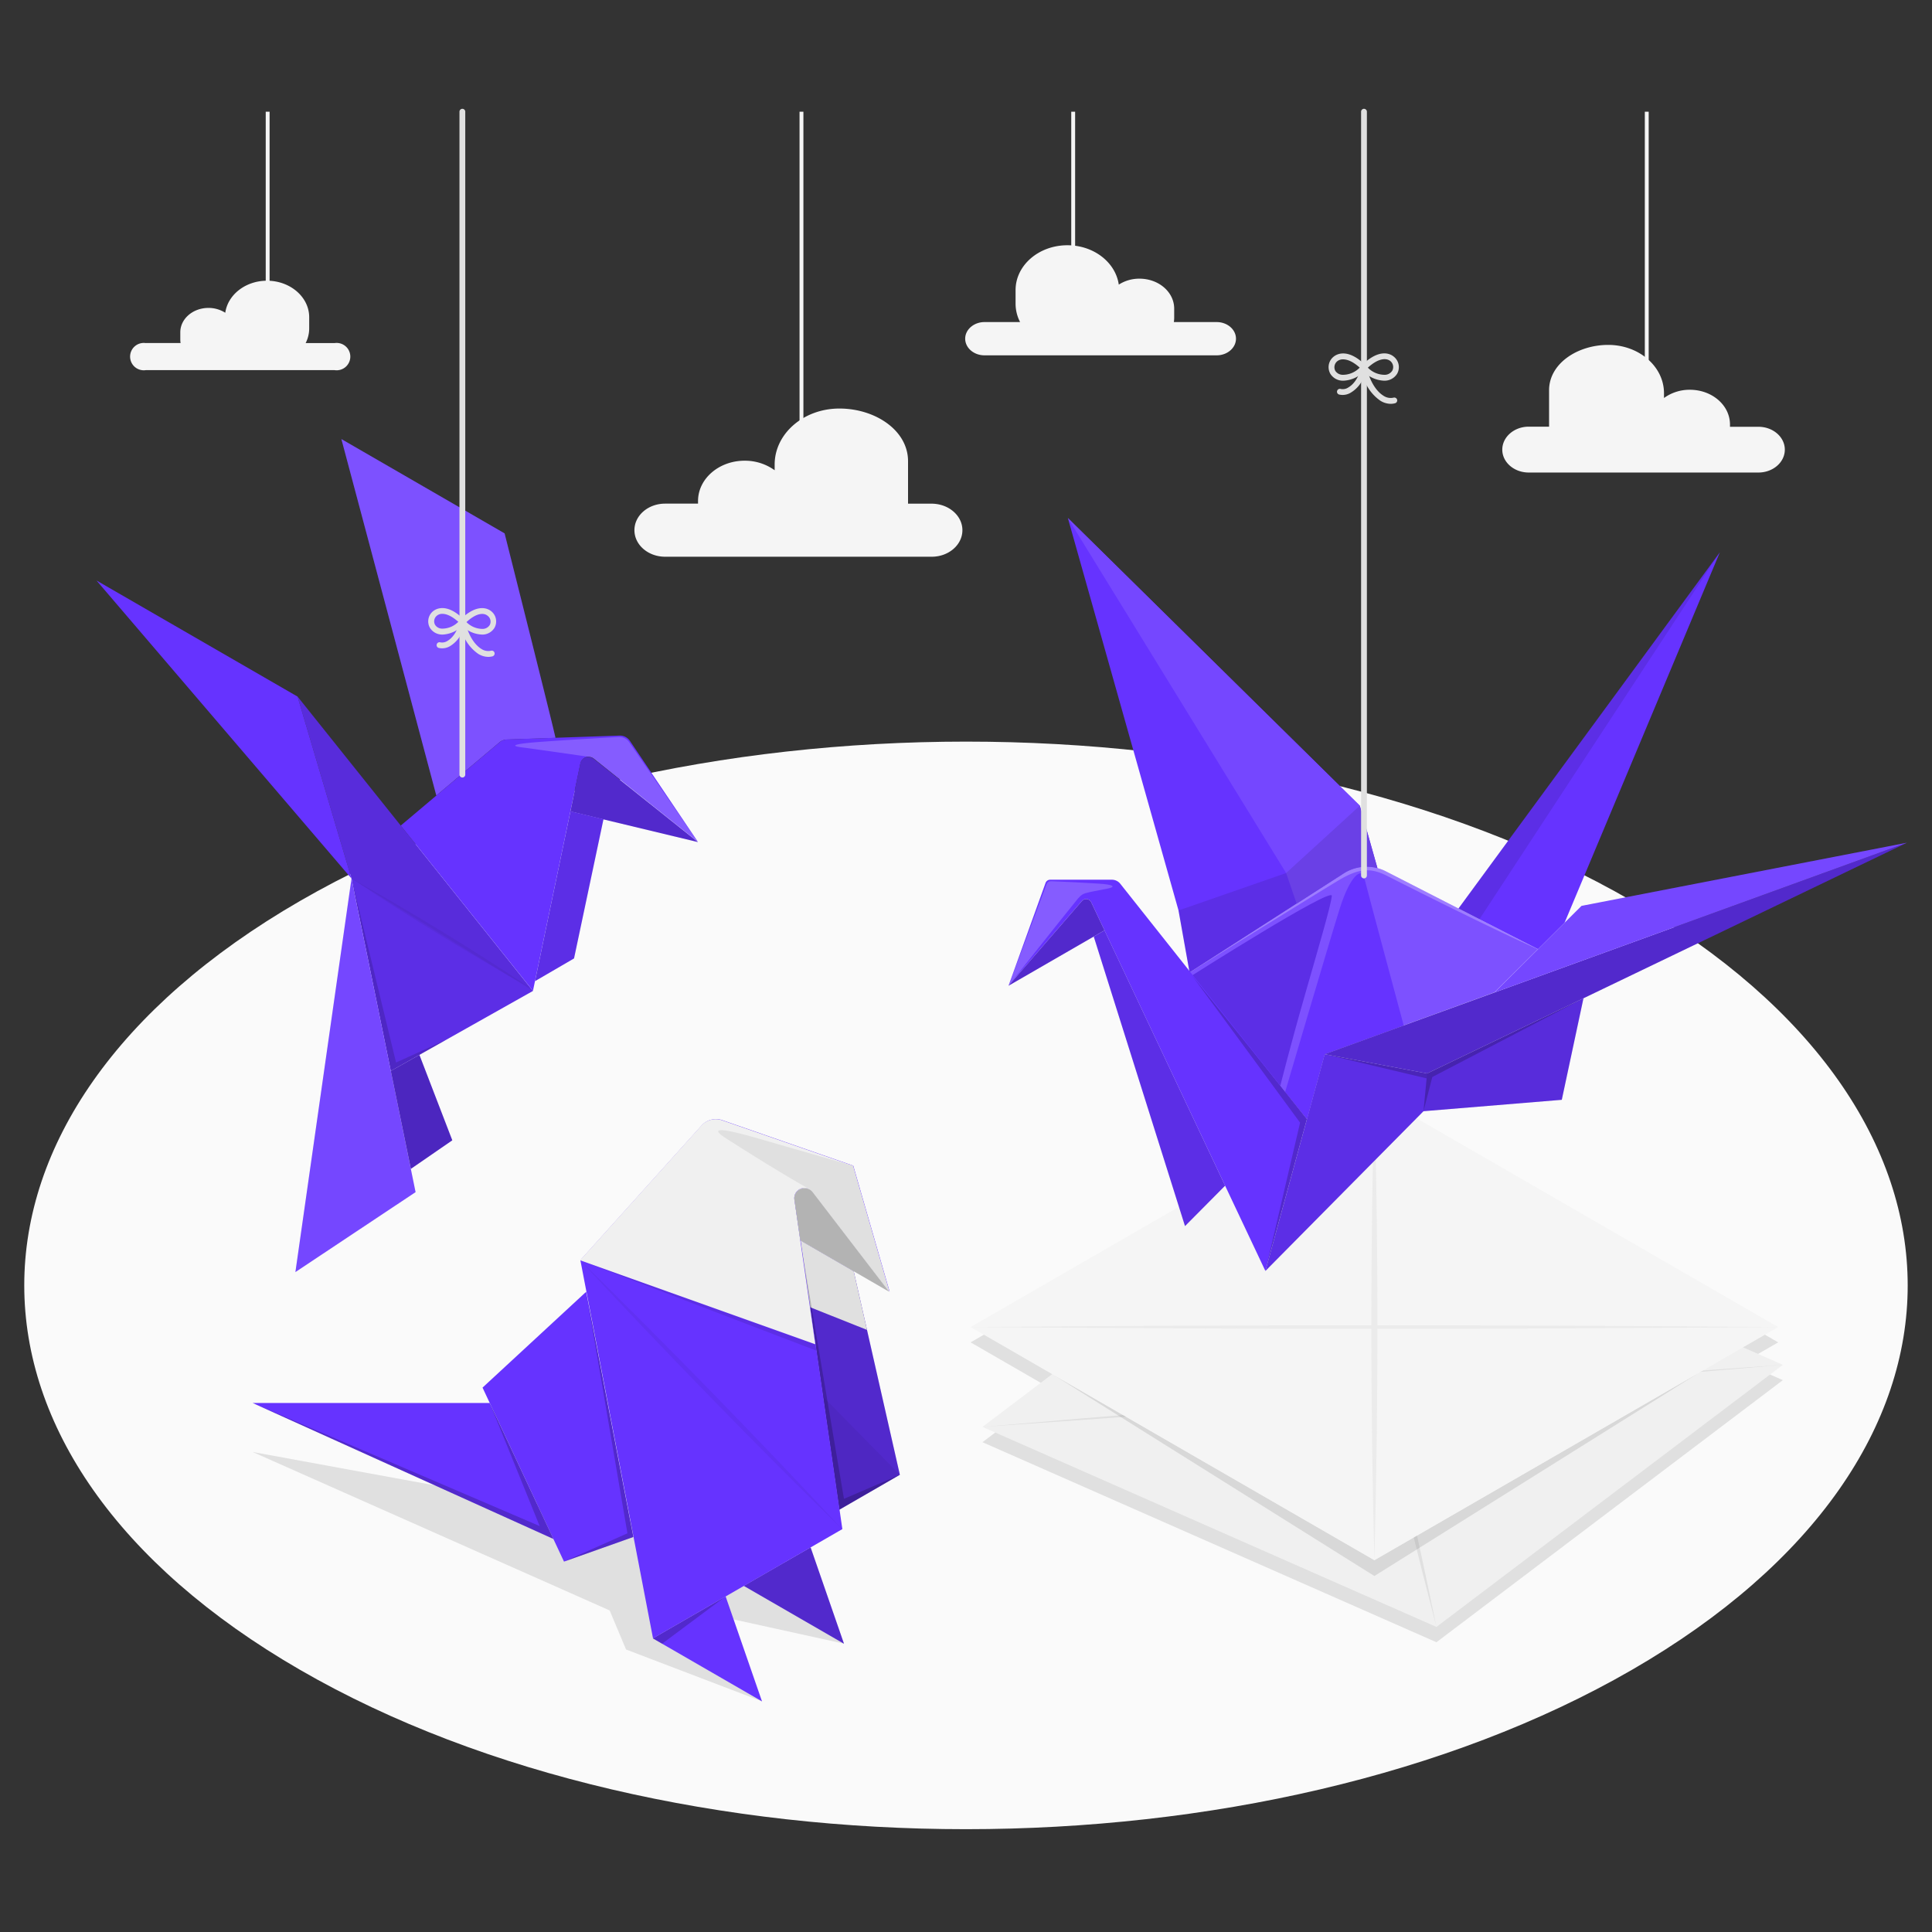 <svg xmlns="http://www.w3.org/2000/svg" viewBox="0 0 500 500"><rect x="0" y="0" width="500" height="500" fill="#333333" stroke="none"/><g id="freepik--Floor--inject-30"><path id="freepik--floor--inject-30" d="M77.66,233.16c-95.18,55-95.17,144,0,199s249.49,54.95,344.67,0,95.17-144,0-199S172.84,178.21,77.66,233.16Z" style="fill:#fafafa"></path></g><g id="freepik--Clouds--inject-30"><g id="freepik--Cloud--inject-30"><path id="freepik--cloud--inject-30" d="M241.09,130.35H235v-11c0-8-8.52-13.62-17.77-13.62s-16.75,6.49-16.75,14.5v1.47a13.13,13.13,0,0,0-7.77-2.47c-6.66,0-12.06,4.68-12.06,10.44v.67h-8.52c-4.39,0-7.94,3.07-7.94,6.87s3.55,6.87,7.94,6.87h69c4.38,0,7.94-3.07,7.94-6.87S245.47,130.35,241.09,130.35Z" style="fill:#f5f5f5"></path><rect x="206.92" y="28.91" width="1" height="81.77" style="fill:#f5f5f5"></rect></g><g id="freepik--cloud--inject-30"><path id="freepik--cloud--inject-30" d="M395.63,110.42h5.27V101c0-6.9,7.34-11.74,15.31-11.74s14.43,5.6,14.43,12.5V103a11.31,11.31,0,0,1,6.7-2.13c5.73,0,10.38,4,10.38,9v.58h7.35c3.78,0,6.84,2.65,6.84,5.92s-3.06,5.92-6.84,5.92H395.63c-3.77,0-6.84-2.65-6.84-5.92S391.86,110.42,395.63,110.42Z" style="fill:#f5f5f5"></path><rect x="425.68" y="28.91" width="1" height="81.77" style="fill:#f5f5f5"></rect></g><g id="freepik--cloud--inject-30"><path id="freepik--cloud--inject-30" d="M314.87,83.35H303.79a7.45,7.45,0,0,0,.09-1.06V79.88c0-4.29-4-7.76-9-7.76a9.76,9.76,0,0,0-5.34,1.54c-.82-5.74-6.45-10.19-13.3-10.19-7.41,0-13.41,5.2-13.41,11.61v3.6A10.35,10.35,0,0,0,264,83.35h-9.21c-2.74,0-5,1.93-5,4.3s2.23,4.31,5,4.31h60.08c2.75,0,5-1.93,5-4.31S317.62,83.35,314.87,83.35Z" style="fill:#f5f5f5"></path><rect x="277.24" y="28.91" width="1" height="37.81" style="fill:#f5f5f5"></rect></g><g id="freepik--cloud--inject-30"><path id="freepik--cloud--inject-30" d="M37.74,88.77h9a4.91,4.91,0,0,1-.08-.86V86c0-3.49,3.26-6.31,7.29-6.31a8.07,8.07,0,0,1,4.35,1.25c.66-4.67,5.24-8.29,10.81-8.29,6,0,10.91,4.23,10.91,9.45V85a8.32,8.32,0,0,1-.92,3.79h7.49a3.54,3.54,0,1,1,0,7H37.74a3.54,3.54,0,1,1,0-7Z" style="fill:#f5f5f5"></path><rect x="68.77" y="28.91" width="1" height="55.28" style="fill:#f5f5f5"></rect></g></g><g id="freepik--Shadows--inject-30"><polygon id="freepik--Shadow--inject-30" points="197.21 440.32 162.02 426.89 157.78 416.78 65.38 375.77 200.09 400.45 218.42 425.39 180.29 417 197.21 440.32" style="fill:#e0e0e0"></polygon><polygon id="freepik--shadow--inject-30" points="251.19 347.4 355.69 287.07 460.19 347.4 451.11 352.64 461.4 357.18 371.75 425.01 254.26 373.24 272.31 359.59 251.19 347.4" style="fill:#e0e0e0"></polygon></g><g id="freepik--Sheets--inject-30"><g id="freepik--paper-sheets--inject-30"><polygon points="461.4 353.22 371.75 421.05 254.26 369.28 343.92 301.45 461.4 353.22" style="fill:#f0f0f0"></polygon><path d="M343.92,301.45c10.24,39.48,19.67,80,27.83,119.6-10.25-39.48-19.66-80-27.83-119.6Z" style="fill:#e0e0e0"></path><path d="M254.26,369.28c68.38-5.91,138.49-11.35,207.15-16.06-68.38,5.92-138.5,11.35-207.15,16.06Z" style="fill:#e0e0e0"></path><polygon points="272.35 355.64 355.69 407.87 439.68 355.28 355.69 403.77 272.35 355.64" style="opacity:0.1"></polygon><polygon points="251.19 343.44 355.69 403.77 460.19 343.44 355.69 283.11 251.19 343.44" style="fill:#f5f5f5"></polygon><path d="M356.48,343.89c34.7,0,69.41-.15,103.71-.45-34.3-.3-69-.45-103.71-.45,0-20-.27-40.08-.79-59.88-.52,19.8-.78,39.84-.78,59.88-34.71,0-69.42.15-103.72.45,34.3.3,69,.45,103.72.45,0,20,.26,40.08.78,59.88C356.21,384,356.47,363.93,356.48,343.89Z" style="fill:#ebebeb"></path></g></g><g id="freepik--origami-bird-3--inject-30"><g id="freepik--origami-crane--inject-30"><g id="freepik--origami-crane--inject-30"><path d="M398,245.65,358.65,225.5a10.93,10.93,0,0,0-10.88.53l-39.91,25.65,30.38,37.94,4.59-16.8,43.94-16Z" style="fill:#6633FF"></path><path d="M398,245.65,358.65,225.5a10.93,10.93,0,0,0-10.88.53l-39.91,25.65,30.38,37.94,4.59-16.8,43.94-16Z" style="fill:#fff;opacity:0.15"></path><path d="M307.86,251.68,347.77,226a10.93,10.93,0,0,1,10.88-.53L398,245.65c-11.35-5-34.58-16.71-39.07-19s-7.57-1.72-12.36,1.1S307.86,251.68,307.86,251.68Z" style="fill:#fff;opacity:0.25"></path><path d="M331.34,281s2.53-10.13,6.38-23.55,6.7-23.07,6.95-25.59-36.18,20.6-36.18,20.6Z" style="fill:#6633FF"></path><path d="M331.34,281s2.53-10.13,6.38-23.55,6.7-23.07,6.95-25.59-36.18,20.6-36.18,20.6Z" style="opacity:0.1"></path><path d="M332.6,282.58s11.39-38.76,14.12-47.43,5.69-10.69,6.34-8,10.22,38.25,10.22,38.25l-20.45,7.42-4.59,16.8Z" style="fill:#6633FF"></path><path d="M356.48,224.68a10.92,10.92,0,0,0-8.71,1.36l-39.91,25.64L305,235.63,276.36,134.06l75.56,74.46Z" style="fill:#6633FF"></path><path d="M356.48,224.68a10.92,10.92,0,0,0-8.71,1.36l-12.2,7.83-2.72-7.93-56.49-91.88,75.56,74.46Z" style="fill:#6633FF"></path><path d="M356.48,224.68a10.92,10.92,0,0,0-8.71,1.36l-12.2,7.83-2.72-7.93-56.49-91.88,75.56,74.46Z" style="fill:#fff;opacity:0.1"></path><path d="M356.48,224.68l-4.56-16.16-19.07,17.42L305,235.63l2.88,16.05L347.77,226A11,11,0,0,1,356.48,224.68Z" style="opacity:0.1"></path><polygon points="404.91 238.81 445.1 142.93 377.45 235.12 398.04 245.65 404.91 238.81" style="fill:#6633FF"></polygon><polygon points="382.87 237.9 445.1 142.93 377.45 235.12 382.87 237.9" style="opacity:0.1"></polygon><polygon points="493.5 218.1 369.33 277.81 342.83 272.82 493.5 218.1" style="fill:#6633FF"></polygon><polygon points="493.5 218.1 369.33 277.81 342.83 272.82 493.5 218.1" style="opacity:0.2"></polygon><polygon points="493.5 218.1 409.3 234.44 386.77 256.86 493.5 218.1" style="fill:#6633FF"></polygon><polygon points="493.5 218.1 409.3 234.44 386.77 256.86 493.5 218.1" style="fill:#fff;opacity:0.1"></polygon><polygon points="327.49 328.92 368.4 287.58 404.19 284.63 409.8 258.35 369.33 277.81 342.83 272.82 327.49 328.92" style="fill:#6633FF"></polygon><polygon points="327.49 328.92 368.4 287.58 404.19 284.63 409.8 258.35 369.33 277.81 342.83 272.82 327.49 328.92" style="opacity:0.1"></polygon><polygon points="368.4 287.58 369.33 277.81 409.8 258.35 404.19 284.63 368.4 287.58" style="opacity:0.05"></polygon><polygon points="342.83 272.82 369.21 279.08 368.4 287.58 370.68 278.73 409.8 258.35 369.33 277.81 342.83 272.82" style="opacity:0.2"></polygon><path d="M287.78,227.67h-16a1.27,1.27,0,0,0-1.2.85L261,255.11l19-21.93a1.45,1.45,0,0,1,2.41.33l45.07,95.41,10.75-39.3-48.3-60.9A2.76,2.76,0,0,0,287.78,227.67Z" style="fill:#6633FF"></path><polygon points="308.49 252.47 336.46 290.54 327.49 328.92 338.24 289.62 308.49 252.47" style="opacity:0.2"></polygon><path d="M280,233.18l-19,21.93,24.84-14.34-3.43-7.26A1.45,1.45,0,0,0,280,233.18Z" style="fill:#6633FF"></path><path d="M280,233.18l-19,21.93,24.84-14.34-3.43-7.26A1.45,1.45,0,0,0,280,233.18Z" style="opacity:0.2"></path><polygon points="306.68 317.31 283.06 242.38 285.85 240.77 317.06 306.85 306.68 317.31" style="fill:#6633FF"></polygon><polygon points="306.68 317.31 283.06 242.38 285.85 240.77 317.06 306.85 306.68 317.31" style="opacity:0.1"></polygon><path d="M270.73,229.13c.38-1,.68-1.1,1.45-1.08,2.6.09,8.45.39,12.18.63s4.71.81,2.12,1.32-4.27.79-5.53,1.15c-1.09.32-1.69,1-2.63,2.21-3.71,4.53-17.31,21.75-17.31,21.75S270.34,230.12,270.73,229.13Z" style="fill:#fff;opacity:0.2"></path></g><g id="freepik--Cord--inject-30"><path d="M353,227.33a.76.76,0,0,1-.75-.75V28.91a.75.75,0,0,1,1.5,0V226.58A.76.76,0,0,1,353,227.33Z" style="fill:#e0e0e0"></path><path d="M347.76,98.52l-.4,0a3.82,3.82,0,0,1-3.06-1.77,3.47,3.47,0,0,1,.89-4.48c.78-.62,3.68-2.27,8.29,2.34a.75.75,0,0,1,0,1A8,8,0,0,1,347.76,98.52ZM347.58,93a2.32,2.32,0,0,0-1.46.46,2,2,0,0,0-.54,2.52A2.31,2.31,0,0,0,347.47,97a6.09,6.09,0,0,0,4.42-1.86C350.14,93.55,348.68,93,347.58,93Z" style="fill:#e0e0e0"></path><path d="M358.14,98.52a8,8,0,0,1-5.76-2.91.75.75,0,0,1,0-1c4.61-4.61,7.51-3,8.29-2.34a3.47,3.47,0,0,1,.89,4.48,3.82,3.82,0,0,1-3.06,1.77ZM354,95.15A6.09,6.09,0,0,0,358.43,97a2.31,2.31,0,0,0,1.89-1.07,2,2,0,0,0-.54-2.52C358.75,92.61,356.71,92.67,354,95.15Z" style="fill:#e0e0e0"></path><path d="M359.89,104.51a5.07,5.07,0,0,1-2.72-.85,11.4,11.4,0,0,1-4.29-5.9,8,8,0,0,1-3.18,3.78,4,4,0,0,1-3.15.56.75.75,0,0,1,.43-1.44,2.6,2.6,0,0,0,2-.41c.9-.53,2.53-1.91,3.28-5.29a.75.75,0,0,1,.73-.59h0a.77.77,0,0,1,.73.62c.6,3.25,2.28,6.15,4.28,7.4a3.33,3.33,0,0,0,2.65.52.75.75,0,1,1,.39,1.45A4.2,4.2,0,0,1,359.89,104.51Z" style="fill:#e0e0e0"></path></g></g></g><g id="freepik--origami-bird-2--inject-30"><g id="freepik--origami-parakeet--inject-30"><polygon points="168.96 424.01 197.21 440.32 187.79 413.14 168.96 424.01" style="fill:#6633FF"></polygon><polygon points="171.35 425.39 187.79 413.14 168.96 424.01 171.35 425.39" style="opacity:0.2"></polygon><polygon points="192.49 410.42 218.42 425.39 209.78 400.45 192.49 410.42" style="fill:#6633FF"></polygon><polygon points="192.49 410.42 218.42 425.39 209.78 400.45 192.49 410.42" style="opacity:0.2"></polygon><polygon points="220.93 328.98 232.88 381.67 217.2 390.72 207.12 321 220.93 328.98" style="fill:#6633FF"></polygon><polygon points="220.93 328.98 232.88 381.67 217.2 390.72 207.12 321 220.93 328.98" style="opacity:0.2"></polygon><polygon points="232.88 381.67 212.96 361.4 217.2 390.72 232.88 381.67" style="opacity:0.05"></polygon><polygon points="207.12 321 220.93 328.98 224.37 344.17 209.62 338.3 207.12 321" style="fill:#e0e0e0"></polygon><polygon points="207.12 321 218.42 387.9 232.88 381.67 217.2 390.72 207.12 321" style="opacity:0.2"></polygon><polygon points="151.7 334.31 124.88 359.11 145.96 404.14 163.91 397.77 151.7 334.31" style="fill:#6633FF"></polygon><polygon points="151.7 334.31 162.38 396.82 145.96 404.14 163.91 397.77 151.7 334.31" style="opacity:0.2"></polygon><polygon points="143.22 398.28 65.38 363.09 126.74 363.09 143.22 398.28" style="fill:#6633FF"></polygon><polygon points="126.74 363.09 139.67 394.95 65.38 363.09 143.22 398.28 126.74 363.09" style="opacity:0.2"></polygon><path d="M169,424l49-28.27-12.34-85.29a2.65,2.65,0,0,1,4.72-2l19.86,25.85-9.42-32.62-33.89-11.77a5,5,0,0,0-5.34,1.37l-31.39,34.87Z" style="fill:#6633FF"></path><polygon points="150.13 326.16 211.24 349.53 211.01 347.9 150.13 326.16" style="opacity:0.1"></polygon><path d="M186.86,289.92l33.89,11.77,9.42,32.62-19.86-25.85a2.65,2.65,0,0,0-4.72,2L211,347.9l-60.88-21.74,31.39-34.87A5,5,0,0,1,186.86,289.92Z" style="fill:#f0f0f0"></path><path d="M209.18,307.59c-8-4.52-17.84-10.77-21.39-13.06s-3-3.22,9,.27c12.19,3.53,23.93,6.89,23.93,6.89l9.42,32.62-19.86-25.85A2.68,2.68,0,0,0,209.18,307.59Z" style="fill:#e0e0e0"></path><path d="M205.59,310.45,207.12,321l23,13.31-19.85-25.85A2.65,2.65,0,0,0,205.59,310.45Z" style="fill:#e0e0e0"></path><path d="M205.59,310.45,207.12,321l23,13.31-19.85-25.85A2.65,2.65,0,0,0,205.59,310.45Z" style="opacity:0.2"></path><g style="opacity:0.05"><path d="M150.13,326.16c22.37,21.86,46.52,46.65,67.8,69.58-22.38-21.87-46.52-46.65-67.8-69.58Z"></path></g></g></g><g id="freepik--origami-bird-1--inject-30"><g id="freepik--origami-parakeet--inject-30"><g id="freepik--origami-dove--inject-30"><path d="M88.35,113.63l24.57,92.26h0l16.32-13.76a3.16,3.16,0,0,1,1.94-.74l12.57-.43c0-.66-13.16-52.92-13.16-52.92Z" style="fill:#6633FF"></path><path d="M88.35,113.63l24.57,92.26h0l16.32-13.76a3.16,3.16,0,0,1,1.94-.74l12.57-.43c0-.66-13.16-52.92-13.16-52.92Z" style="fill:#fff;opacity:0.15"></path><polygon points="137.93 256.45 101.14 277.16 90.97 227.37 77.01 180.28 137.93 256.45" style="fill:#6633FF"></polygon><polygon points="137.93 256.45 101.14 277.16 90.97 227.37 77.01 180.28 137.93 256.45" style="opacity:0.1"></polygon><polygon points="90.97 227.37 102.5 274.98 115.48 269.08 101.14 277.16 90.97 227.37" style="opacity:0.15"></polygon><polygon points="90.97 227.37 137.93 256.45 77.01 180.28 90.97 227.37" style="opacity:0.05"></polygon><polygon points="90.97 227.37 107.55 308.52 76.45 329.21 90.97 227.37" style="fill:#6633FF"></polygon><polygon points="90.97 227.37 107.55 308.52 76.45 329.21 90.97 227.37" style="fill:#fff;opacity:0.1"></polygon><polygon points="108.54 273 117.05 295.11 106.33 302.5 101.14 277.16 108.54 273" style="fill:#6633FF"></polygon><polygon points="108.54 273 117.05 295.11 106.33 302.5 101.14 277.16 108.54 273" style="opacity:0.25"></polygon><polygon points="77.01 180.28 24.97 150.23 90.97 227.37 77.01 180.28" style="fill:#6633FF"></polygon><path d="M103.71,213.66l25.55-21.54a3.23,3.23,0,0,1,1.94-.75l29.14-1a3.13,3.13,0,0,1,2.67,1.36l17.61,26.14-26.94-21.55a2.17,2.17,0,0,0-3.47,1.25l-12.28,58.86Z" style="fill:#6633FF"></path><path d="M152.85,195.93c-2.7-.38-14.87-2.15-17.73-2.5s-3.05-.89,5.22-1.47c6.95-.5,15.65-1,19.47-1.22a3.2,3.2,0,0,1,3.07,1.39l17.74,25.76-26.94-21.55A2.3,2.3,0,0,0,152.85,195.93Z" style="fill:#fff;opacity:0.2"></path><path d="M147.63,210l33,7.93-27-21.54a2.15,2.15,0,0,0-3.46,1.25Z" style="fill:#6633FF"></path><path d="M147.63,210l33,7.93-27-21.54a2.15,2.15,0,0,0-3.46,1.25Z" style="opacity:0.2"></path><polygon points="156.18 212.01 148.56 248.04 138.46 253.92 147.63 209.96 156.18 212.01" style="fill:#6633FF"></polygon><polygon points="156.18 212.01 148.56 248.04 138.46 253.92 147.63 209.96 156.18 212.01" style="opacity:0.1"></polygon><g style="opacity:0.05"><path d="M91,227.37c15.88,8.91,31.52,18.48,46.68,28.59C121.76,247,106.12,237.47,91,227.37Z"></path></g></g><g id="freepik--cord--inject-30"><path d="M119.66,201.22a.76.76,0,0,1-.75-.75V28.91a.75.75,0,1,1,1.5,0V200.47A.75.75,0,0,1,119.66,201.22Z" style="fill:#e0e0e0"></path><path d="M114.66,164.22h-.39a3.7,3.7,0,0,1-3-1.73,3.39,3.39,0,0,1,.86-4.35c.76-.59,3.57-2.19,8,2.26a.74.74,0,0,1,0,1A7.69,7.69,0,0,1,114.66,164.22Zm-.17-5.36a2.18,2.18,0,0,0-1.39.45,1.88,1.88,0,0,0-.51,2.38,2.16,2.16,0,0,0,1.8,1,5.85,5.85,0,0,0,4.22-1.76C116.94,159.43,115.54,158.86,114.49,158.86Z" style="fill:#e0e0e0"></path><path d="M124.66,164.22a7.72,7.72,0,0,1-5.57-2.81.77.77,0,0,1,0-1c4.46-4.45,7.27-2.85,8-2.26a3.38,3.38,0,0,1,.87,4.35,3.7,3.7,0,0,1-3,1.73ZM120.72,161a5.86,5.86,0,0,0,4.22,1.76,2.16,2.16,0,0,0,1.8-1,1.88,1.88,0,0,0-.52-2.38C125.24,158.53,123.3,158.59,120.72,161Z" style="fill:#e0e0e0"></path><path d="M126.35,170a4.94,4.94,0,0,1-2.64-.82,11,11,0,0,1-4.12-5.64,7.62,7.62,0,0,1-3,3.6,3.93,3.93,0,0,1-3.06.54.75.75,0,0,1,.43-1.44,2.54,2.54,0,0,0,1.87-.39c.86-.51,2.42-1.84,3.14-5.08a.76.76,0,0,1,.73-.59h0a.76.76,0,0,1,.72.62c.58,3.12,2.19,5.91,4.11,7.11a3.23,3.23,0,0,0,2.53.5.74.74,0,0,1,.92.52.76.76,0,0,1-.52.93A4.46,4.46,0,0,1,126.35,170Z" style="fill:#e0e0e0"></path></g></g></g></svg>